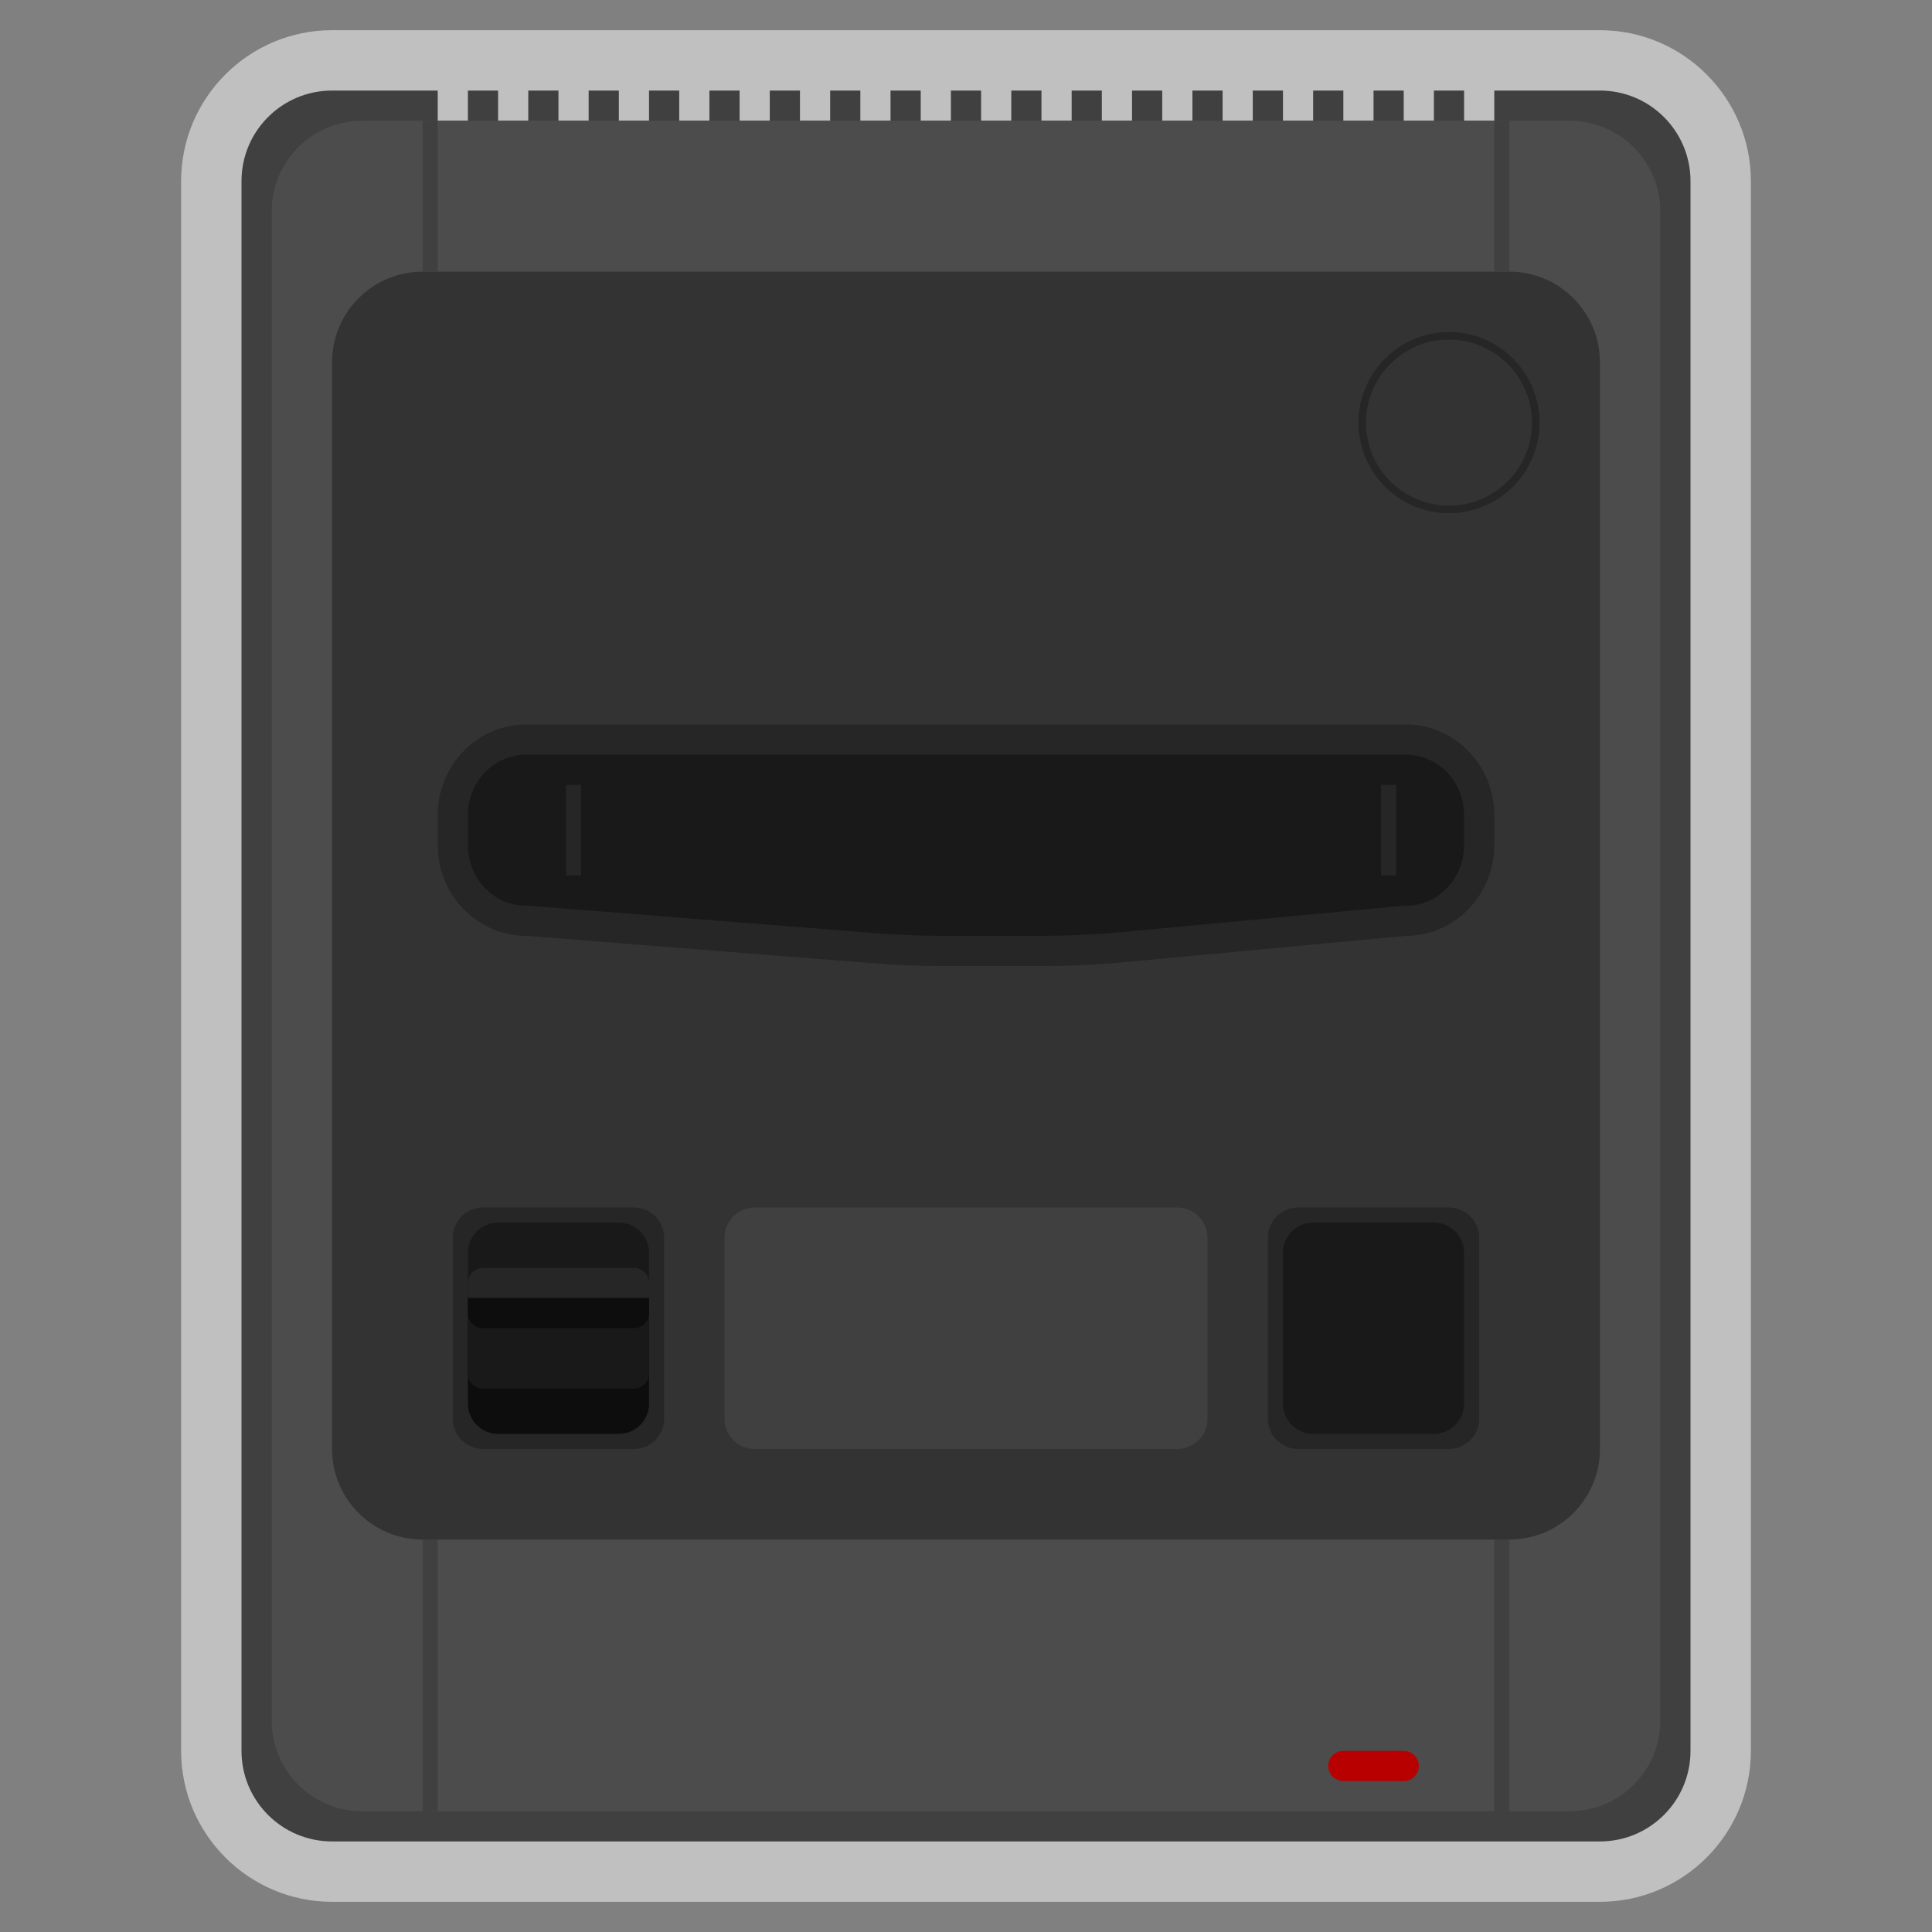 <?xml version="1.0" encoding="UTF-8" standalone="no"?>
<svg
   xmlns:dc="http://purl.org/dc/elements/1.1/"
   xmlns:cc="http://creativecommons.org/ns#"
   xmlns:rdf="http://www.w3.org/1999/02/22-rdf-syntax-ns#"
   xmlns:svg="http://www.w3.org/2000/svg"
   xmlns="http://www.w3.org/2000/svg"
   viewBox="0 0 320 320"
   height="320"
   width="320"
   xml:space="preserve"
   version="1.1"
   id="svg2"><rect x="0" y="0" width="320" height="320" fill="#808080" stroke="none"/><defs
     id="defs6"><clipPath
       id="clipPath16"
       clipPathUnits="userSpaceOnUse"><path
         id="path18"
         d="M 0,256 256,256 256,0 0,0 0,256 Z" /></clipPath><clipPath
       id="clipPath24"
       clipPathUnits="userSpaceOnUse"><path
         id="path26"
         d="M 24,252 232,252 232,4 24,4 24,252 Z" /></clipPath></defs><g
     transform="matrix(1.25,0,0,-1.25,0,320)"
     id="g10"><g
       id="g12"><g
         clip-path="url(#clipPath16)"
         id="g14"><g
           id="g20"><g
             id="g22" /><g
             id="g28"><g
               style="opacity:0.5"
               id="g30"
               clip-path="url(#clipPath24)"><g
                 id="g32"
                 transform="translate(212,252)"><path
                   id="path34"
                   style="fill:#ffffff;fill-opacity:1;fill-rule:nonzero;stroke:none"
                   d="m 0,0 -10,0 -8,0 -8,0 -8,0 -8,0 -8,0 -8,0 -8,0 -8,0 -8,0 -8,0 -8,0 -8,0 -8,0 -8,0 -8,0 -8,0 -8,0 -8,0 -14,0 c -11.028,0 -20,-8.972 -20,-20 l 0,-208 c 0,-11.028 8.972,-20 20,-20 l 168,0 c 11.028,0 20,8.972 20,20 l 0,208 C 20,-8.972 11.028,0 0,0" /></g></g></g></g><g
           transform="translate(212,244)"
           id="g36"><path
             id="path38"
             style="fill:#404040;fill-opacity:1;fill-rule:nonzero;stroke:none"
             d="m 0,0 -14,0 0,-4 -4,0 0,4 -4,0 0,-4 -4,0 0,4 -4,0 0,-4 -4,0 0,4 -4,0 0,-4 -4,0 0,4 -4,0 0,-4 -4,0 0,4 -4,0 0,-4 -4,0 0,4 -4,0 0,-4 -4,0 0,4 -4,0 0,-4 -4,0 0,4 -4,0 0,-4 -4,0 0,4 -4,0 0,-4 -4,0 0,4 -4,0 0,-4 -4,0 0,4 -4,0 0,-4 -4,0 0,4 -4,0 0,-4 -4,0 0,4 -4,0 0,-4 -4,0 0,4 -4,0 0,-4 -4,0 0,4 -4,0 0,-4 -4,0 0,4 -4,0 0,-4 -4,0 0,4 -4,0 0,-4 -4,0 0,4 -14,0 c -6.627,0 -12,-5.373 -12,-12 l 0,-208 c 0,-6.627 5.373,-12 12,-12 l 168,0 c 6.627,0 12,5.373 12,12 l 0,208 C 12,-5.373 6.627,0 0,0" /></g><g
           transform="translate(208,16)"
           id="g40"><path
             id="path42"
             style="fill:#4c4c4c;fill-opacity:1;fill-rule:nonzero;stroke:none"
             d="m 0,0 -160,0 c -6.627,0 -12,5.373 -12,12 l 0,200 c 0,6.627 5.373,12 12,12 l 160,0 c 6.627,0 12,-5.373 12,-12 L 12,12 C 12,5.373 6.627,0 0,0" /></g><g
           transform="translate(200,52)"
           id="g44"><path
             id="path46"
             style="fill:#333333;fill-opacity:1;fill-rule:nonzero;stroke:none"
             d="m 0,0 -144,0 c -6.627,0 -12,5.373 -12,12 l 0,144 c 0,6.627 5.373,12 12,12 l 144,0 c 6.627,0 12,-5.373 12,-12 L 12,12 C 12,5.373 6.627,0 0,0" /></g><path
           id="path48"
           style="fill:#404040;fill-opacity:1;fill-rule:nonzero;stroke:none"
           d="m 58,220 -2,0 0,20 2,0 0,-20 z" /><path
           id="path50"
           style="fill:#404040;fill-opacity:1;fill-rule:nonzero;stroke:none"
           d="m 200,220 -2,0 0,20 2,0 0,-20 z" /><path
           id="path52"
           style="fill:#404040;fill-opacity:1;fill-rule:nonzero;stroke:none"
           d="m 58,16 -2,0 0,36 2,0 0,-36 z" /><path
           id="path54"
           style="fill:#404040;fill-opacity:1;fill-rule:nonzero;stroke:none"
           d="m 200,16 -2,0 0,36 2,0 0,-36 z" /><g
           transform="translate(84,64)"
           id="g56"><path
             id="path58"
             style="fill:#262626;fill-opacity:1;fill-rule:nonzero;stroke:none"
             d="m 0,0 -20,0 c -2.2,0 -4,1.8 -4,4 l 0,24 c 0,2.2 1.8,4 4,4 l 20,0 c 2.2,0 4,-1.8 4,-4 L 4,4 C 4,1.8 2.2,0 0,0" /></g><g
           transform="translate(192,64)"
           id="g60"><path
             id="path62"
             style="fill:#262626;fill-opacity:1;fill-rule:nonzero;stroke:none"
             d="m 0,0 -20,0 c -2.2,0 -4,1.8 -4,4 l 0,24 c 0,2.2 1.8,4 4,4 l 20,0 c 2.2,0 4,-1.8 4,-4 L 4,4 C 4,1.8 2.2,0 0,0" /></g><g
           transform="translate(156,64)"
           id="g64"><path
             id="path66"
             style="fill:#404040;fill-opacity:1;fill-rule:nonzero;stroke:none"
             d="m 0,0 -56,0 c -2.2,0 -4,1.8 -4,4 l 0,24 c 0,2.2 1.8,4 4,4 l 56,0 c 2.2,0 4,-1.8 4,-4 L 4,4 C 4,1.8 2.2,0 0,0" /></g><g
           transform="translate(190,66)"
           id="g68"><path
             id="path70"
             style="fill:#191919;fill-opacity:1;fill-rule:nonzero;stroke:none"
             d="m 0,0 -16,0 c -2.2,0 -4,1.8 -4,4 l 0,20 c 0,2.2 1.8,4 4,4 l 16,0 c 2.2,0 4,-1.8 4,-4 L 4,4 C 4,1.8 2.2,0 0,0" /></g><g
           transform="translate(186.333,160)"
           id="g72"><path
             id="path74"
             style="fill:#262626;fill-opacity:1;fill-rule:nonzero;stroke:none"
             d="m 0,0 -116.667,0 c -6.416,0 -11.666,-5.4 -11.666,-12 l 0,-4 c 0,-6.6 5.25,-12 11.666,-12 l 45.791,-3.623 C -67.7,-31.874 -64.517,-32 -61.332,-32 l 12.909,0 c 3.762,0 7.522,0.175 11.268,0.526 L 0,-28 c 6.417,0 11.667,5.4 11.667,12 l 0,4 C 11.667,-5.4 6.417,0 0,0" /></g><g
           transform="translate(186.333,156)"
           id="g76"><path
             id="path78"
             style="fill:#191919;fill-opacity:1;fill-rule:nonzero;stroke:none"
             d="m 0,0 c 4.228,0 7.667,-3.589 7.667,-8 l 0,-4 c 0,-4.411 -3.439,-8 -7.667,-8 l -0.187,0 -0.185,-0.018 -37.156,-3.474 C -41.135,-23.829 -44.801,-24 -48.423,-24 l -12.909,0 c -3.066,0 -6.171,0.123 -9.229,0.365 l -45.79,3.622 -0.157,0.013 -0.159,0 c -4.227,0 -7.666,3.589 -7.666,8 l 0,4 c 0,4.411 3.439,8 7.666,8 L 0,0" /></g><path
           id="path80"
           style="fill:#262626;fill-opacity:1;fill-rule:nonzero;stroke:none"
           d="m 77,140 -2,0 0,12 2,0 0,-12 z" /><path
           id="path82"
           style="fill:#262626;fill-opacity:1;fill-rule:nonzero;stroke:none"
           d="m 185,140 -2,0 0,12 2,0 0,-12 z" /><g
           transform="translate(192,212)"
           id="g84"><path
             id="path86"
             style="fill:#262626;fill-opacity:1;fill-rule:nonzero;stroke:none"
             d="m 0,0 c -6.627,0 -12,-5.373 -12,-12 0,-6.627 5.373,-12 12,-12 6.627,0 12,5.373 12,12 C 12,-5.373 6.627,0 0,0 m 0,-1 c 6.065,0 11,-4.935 11,-11 0,-6.065 -4.935,-11 -11,-11 -6.065,0 -11,4.935 -11,11 0,6.065 4.935,11 11,11" /></g><g
           transform="translate(186,20)"
           id="g88"><path
             id="path90"
             style="fill:#b80000;fill-opacity:1;fill-rule:nonzero;stroke:none"
             d="m 0,0 -8,0 c -1.1,0 -2,0.9 -2,2 0,1.1 0.9,2 2,2 L 0,4 C 1.1,4 2,3.1 2,2 2,0.9 1.1,0 0,0" /></g><g
           transform="translate(82,66)"
           id="g92"><path
             id="path94"
             style="fill:#0d0d0d;fill-opacity:1;fill-rule:nonzero;stroke:none"
             d="m 0,0 -16,0 c -2.2,0 -4,1.8 -4,4 l 0,14 c 0,2.2 1.8,4 4,4 l 16,0 c 2.2,0 4,-1.8 4,-4 L 4,4 C 4,1.8 2.2,0 0,0" /></g><g
           transform="translate(84,72)"
           id="g96"><path
             id="path98"
             style="fill:#191919;fill-opacity:1;fill-rule:nonzero;stroke:none"
             d="m 0,0 -20,0 c -1.1,0 -2,0.9 -2,2 l 0,16 c 0,2.2 1.8,4 4,4 l 16,0 c 2.2,0 4,-1.8 4,-4 L 2,2 C 2,0.9 1.1,0 0,0" /></g><g
           transform="translate(86,84)"
           id="g100"><path
             id="path102"
             style="fill:#262626;fill-opacity:1;fill-rule:nonzero;stroke:none"
             d="m 0,0 0,2 c 0,1.1 -0.9,2 -2,2 l -20,0 c -1.1,0 -2,-0.9 -2,-2 l 0,-2 24,0 z" /></g><g
           transform="translate(62,84)"
           id="g104"><path
             id="path106"
             style="fill:#0d0d0d;fill-opacity:1;fill-rule:nonzero;stroke:none"
             d="m 0,0 0,-2 c 0,-1.1 0.9,-2 2,-2 l 20,0 c 1.1,0 2,0.9 2,2 L 24,0 0,0 Z" /></g></g></g></g></svg>